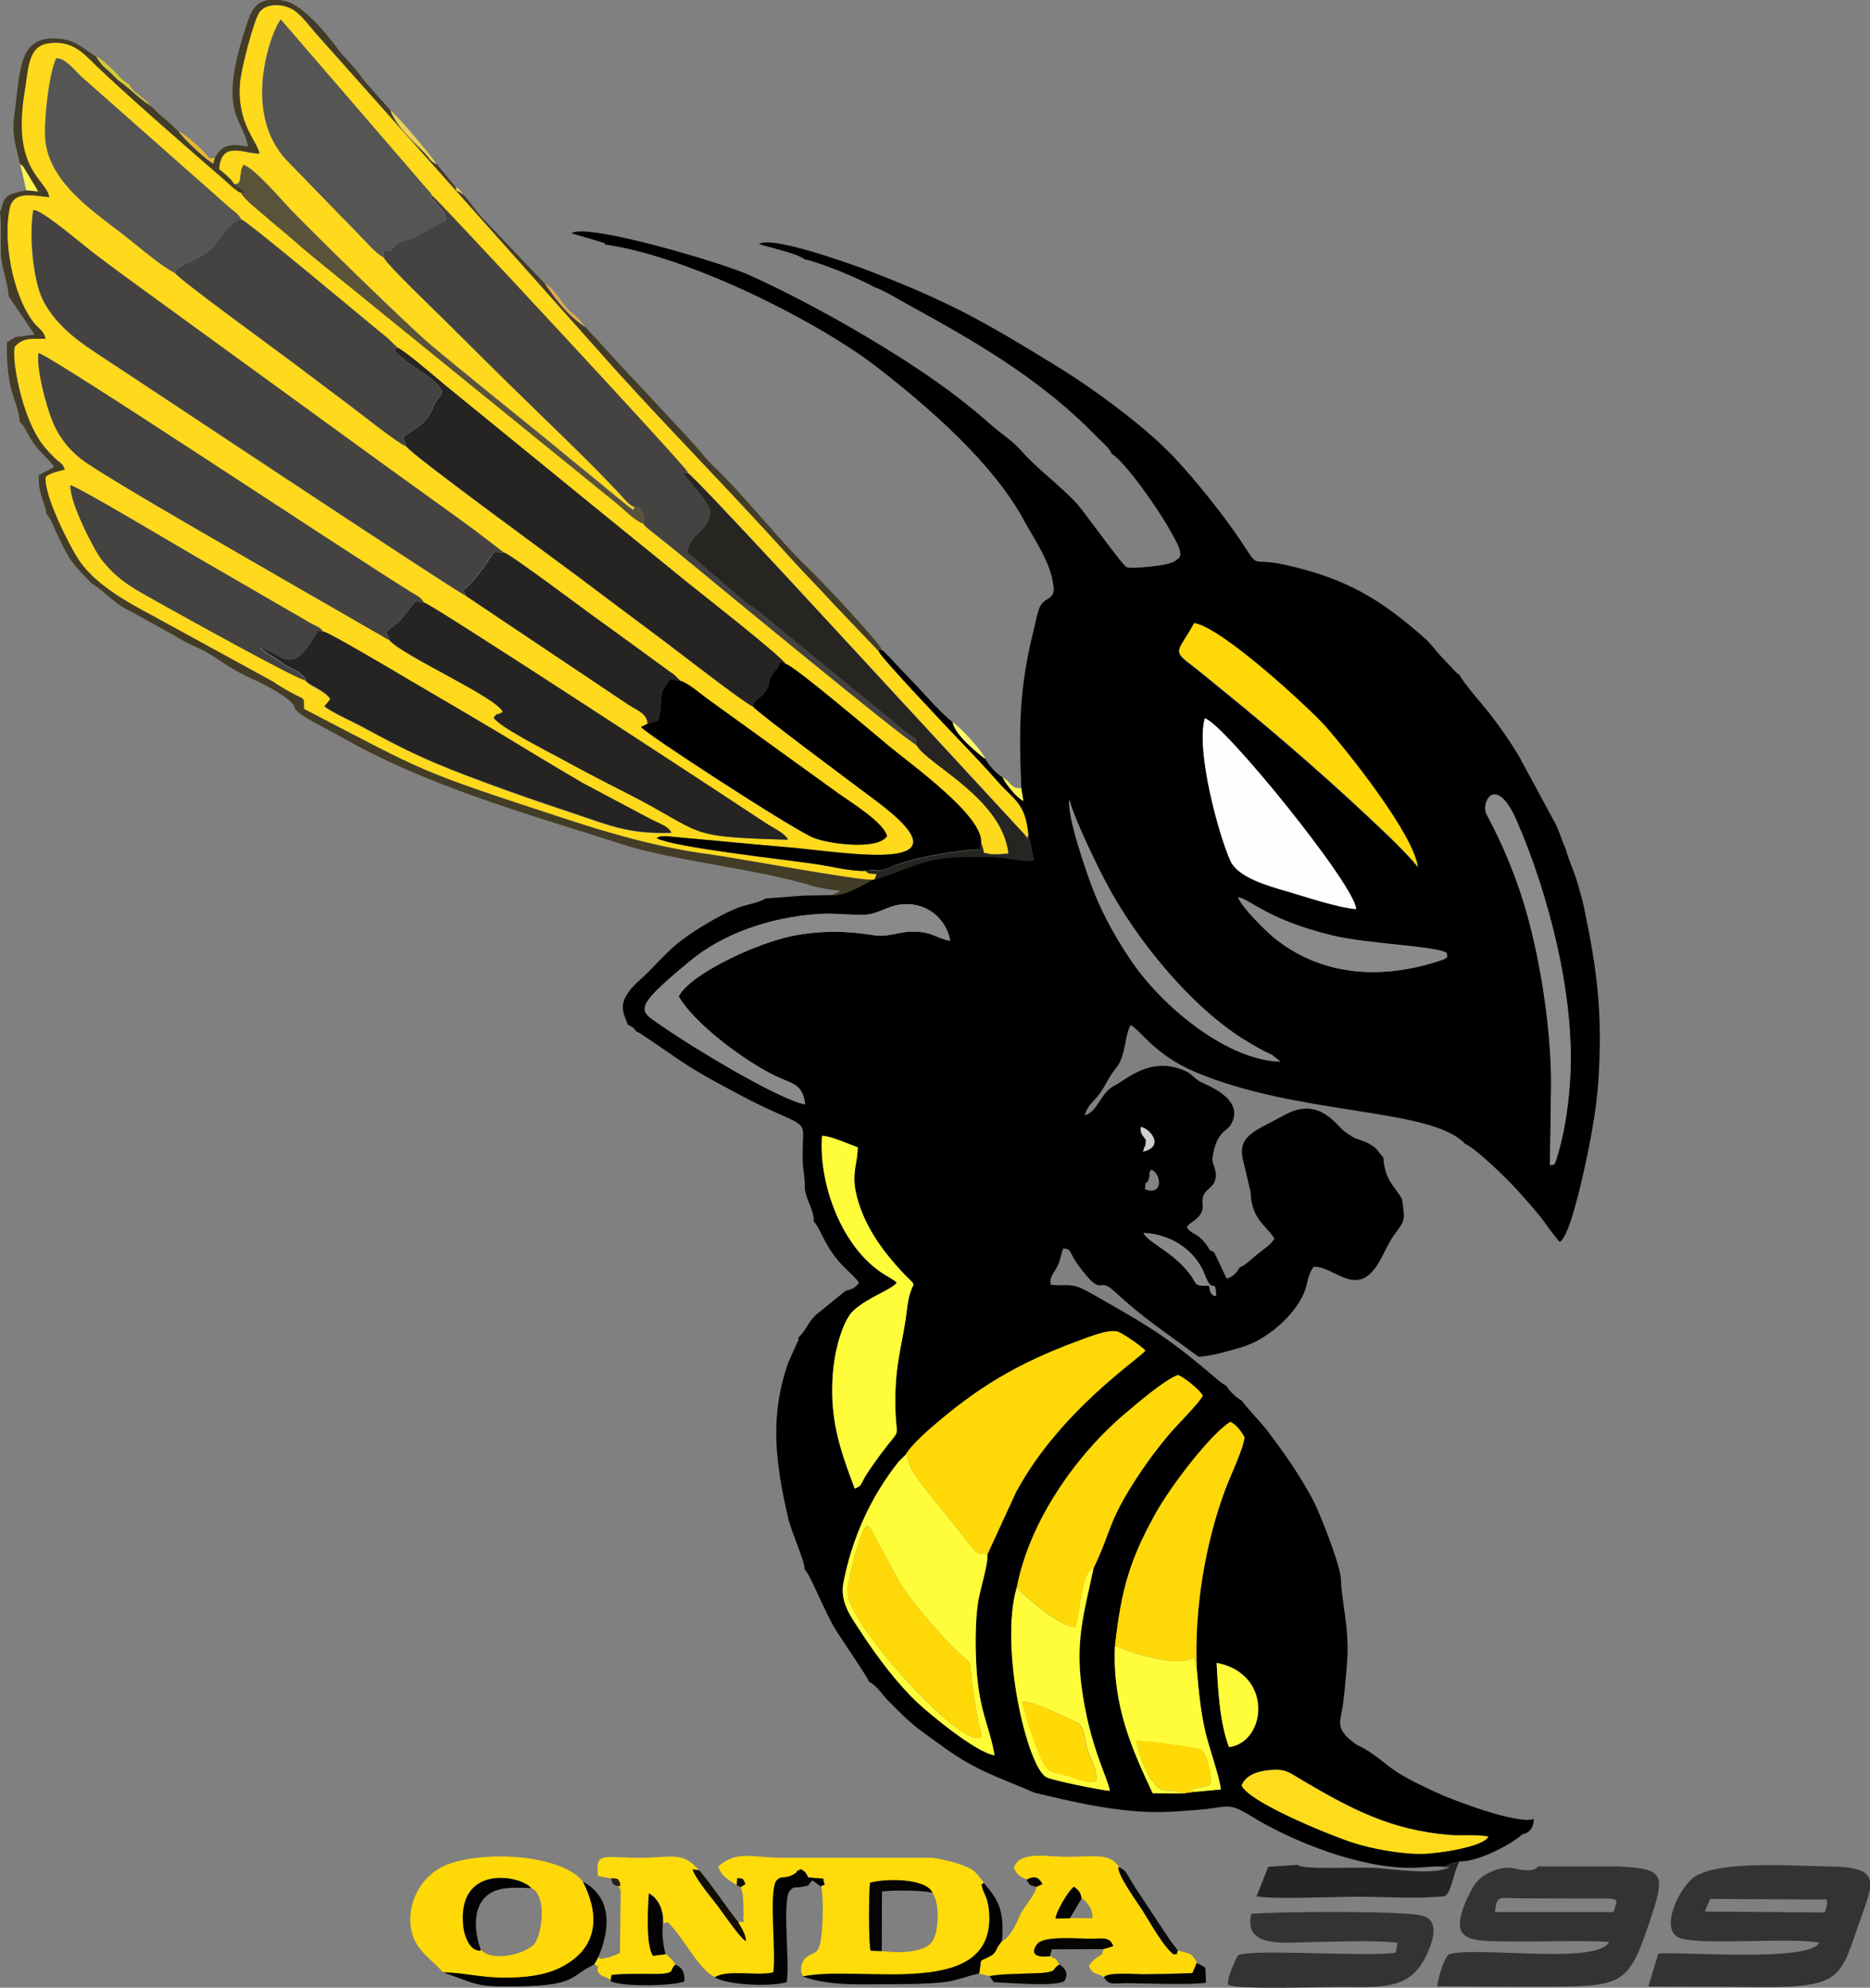 <?xml version="1.0" encoding="UTF-8"?>
<!DOCTYPE svg PUBLIC "-//W3C//DTD SVG 1.1//EN" "http://www.w3.org/Graphics/SVG/1.1/DTD/svg11.dtd">
<!-- Creator: CorelDRAW -->
<svg xmlns="http://www.w3.org/2000/svg" xml:space="preserve" width="47.016mm" height="49.98mm" version="1.1" style="shape-rendering:geometricPrecision; text-rendering:geometricPrecision; image-rendering:optimizeQuality; fill-rule:evenodd; clip-rule:evenodd"
viewBox="0 0 94.99 100.98"
 xmlns:xlink="http://www.w3.org/1999/xlink"
 xmlns:xodm="http://www.corel.com/coreldraw/odm/2003">
 <rect x="0" y="0" width="94.99" height="100.98" fill="#808080" stroke="none"/>
 <defs>
  <style type="text/css">
   <![CDATA[
    .fil3 {fill:black}
    .fil23 {fill:#020200}
    .fil18 {fill:#020202}
    .fil19 {fill:#050401}
    .fil32 {fill:#090701}
    .fil21 {fill:#090909}
    .fil22 {fill:#120E02}
    .fil6 {fill:#252423}
    .fil9 {fill:#262522}
    .fil33 {fill:#281F16}
    .fil8 {fill:#333333}
    .fil2 {fill:#433C26}
    .fil4 {fill:#444341}
    .fil1 {fill:#555554}
    .fil16 {fill:#5A5339}
    .fil27 {fill:#848483}
    .fil20 {fill:#898886}
    .fil13 {fill:#8A8A89}
    .fil14 {fill:#8C8C8B}
    .fil28 {fill:#CECECE}
    .fil25 {fill:#D5CC2F}
    .fil30 {fill:#DDA956}
    .fil31 {fill:#E6BA2A}
    .fil24 {fill:#EBD05A}
    .fil0 {fill:#FED91C}
    .fil12 {fill:#FEFEFE}
    .fil7 {fill:#FFD807}
    .fil11 {fill:#FFD907}
    .fil17 {fill:#FFDA07}
    .fil5 {fill:#FFDB0A}
    .fil15 {fill:#FFDC1B}
    .fil29 {fill:#FFF54E}
    .fil26 {fill:#FFF96E}
    .fil10 {fill:#FFFD3A}
   ]]>
  </style>
 </defs>
 <g id="Camada_x0020_1">
  <g id="_2015439147264">
   <path class="fil0" d="M11.89 9.35c0.48,0.01 0.19,-0.48 0.47,-0.98 0.47,0.07 1.95,1.79 2.39,2.25 1.06,1.12 6.05,5.99 7.15,6.91 1.72,1.43 3.42,2.81 5.16,4.21 0.89,0.71 1.69,1.39 2.58,2.11 0.46,0.37 0.88,0.72 1.31,1.08l0.96 0.78c0.43,0.31 0.23,0.17 0.31,0.02 -0.23,-0.01 -0.54,-0.43 -0.75,-0.65 -1.45,-1.57 -4.06,-4.04 -5.62,-5.58 -1.1,-1.08 -2.12,-2.1 -3.22,-3.19 -0.51,-0.51 -2.96,-2.85 -3.14,-3.23 -0.47,-0.27 -0.91,-0.82 -1.31,-1.22l-3.54 -3.64c-2.53,-2.56 -0.73,-6.93 -0.38,-7.23l6.76 7.84c0.16,0.19 0.33,0.38 0.49,0.57 0.09,0.1 0.14,0.15 0.22,0.25 0.19,0.24 0.09,0.08 0.22,0.31 0.18,0.09 12.75,13.62 12.98,14.05 0.3,0.09 10.08,10.76 10.83,11.56l6.26 6.78c0.29,0.31 0.09,0.3 0.22,0.04 -0.15,-1.6 -0.73,-1.76 -1.49,-2.62 -0.68,-0.78 -1.34,-1.47 -2.07,-2.23 -0.57,-0.59 -3.86,-4.07 -4.03,-4.43l-2.27 -2.38c-0.75,-0.83 -1.47,-1.54 -2.22,-2.37 -2.94,-3.27 -5.98,-6.35 -8.9,-9.57l-15.24 -17.11c-0.28,-0.32 -0.72,-0.92 -1.12,-1.17 -0.51,-0.33 -1.4,-0.36 -1.73,0.12 -0.31,0.45 -0.93,2.9 -0.99,3.58 -0.17,2.08 0.87,2.94 0.99,3.6 -0.81,-0 -1.93,-0.68 -2.05,0.79 0.15,0.12 0.67,0.54 0.75,0.75z"/>
   <path class="fil1" d="M19.5 13.09l-0.06 -0.35c0.52,0.1 0.33,-0.03 0.67,-0.3 0.25,-0.21 0.52,-0.21 0.9,-0.35l1.62 -0.9c-0.04,-0.4 -0.13,-0.44 -0.37,-0.71 -0.52,-0.6 -0.41,-0.39 -0.3,-0.51 -0.12,-0.23 -0.02,-0.07 -0.22,-0.31 -0.08,-0.1 -0.14,-0.15 -0.22,-0.25 -0.16,-0.18 -0.33,-0.38 -0.49,-0.57l-6.76 -7.84c-0.34,0.3 -2.15,4.68 0.38,7.23l3.54 3.64c0.4,0.4 0.84,0.95 1.31,1.22z"/>
   <path class="fil2" d="M10.91 8.02l-0.09 0.3c-0.25,-0.11 -1.58,-1.31 -1.75,-1.65 -0.27,-0.22 -0.38,-0.38 -0.72,-0.65 -0.21,-0.16 -0.49,-0.45 -0.68,-0.63 -0.62,-0.39 -0.97,-0.81 -1.51,-1.19 -0.33,-0.24 -0.4,-0.39 -0.7,-0.64 -0.28,-0.24 -0.35,-0.33 -0.58,-0.69 -0.66,-0.36 -0.99,-0.89 -2.1,-0.92 -1.88,-0.05 -1.75,1.74 -2.05,3.87 -0.15,1.06 0.09,1.62 0.29,2.52 0.09,0.08 0.08,0.05 0.16,0.15l0.75 1.24 -0.62 -0.06c-0.66,0.14 -0.99,0.2 -1.15,0.62l-0.13 0.41c-0.01,-0.01 -0.02,0.06 -0.04,0.08 0.1,0.31 0.01,1.77 0.07,2.32 0.06,0.55 0.38,1.52 0.38,1.95l1.32 1.95 -0.97 0.12 -0.44 0.27c-0.02,0.73 0.03,1.49 0.17,2.18 0.13,0.61 0.46,1.27 0.48,1.87 0.29,0.22 0.33,0.58 0.82,1.23 0.26,0.35 0.83,0.82 0.92,1.06l-0.77 0.41c-0.05,1 0.37,1.46 0.38,1.97 0.25,0.24 0.36,0.63 0.52,0.96 0.71,1.52 0.81,1.55 1.78,2.57 0.54,0.28 1.13,1.03 1.99,1.42l2.16 1.19c0.85,0.54 1.1,0.56 1.63,0.85 0.81,0.45 1.21,0.89 2.69,1.53 0.38,0.17 1.64,0.85 1.82,1.24l0.05 0.14c0.19,0.35 1.56,0.98 2.13,1.31 4.5,2.61 9.62,4.01 14.51,5.58 2.55,0.82 6.98,1.28 9.58,2.09 0.49,0.15 0.96,0.2 1.48,0.27l-0.42 0.21c0.56,0.05 1.3,-0.37 1.8,-0.64 0.03,-0.01 0.05,-0.03 0.07,-0.04 0.02,-0.01 0.06,-0.04 0.08,-0.05 0.02,-0.01 0.05,-0.03 0.08,-0.05 -0.62,0.07 -6.89,-1.1 -8.22,-1.28 -2.7,-0.36 -5.11,-1.07 -7.52,-1.86 -7.45,-2.45 -6.79,-2.24 -13.11,-5.53 -0.02,-0.65 0.05,-0.43 -0.62,-0.81 -0.42,-0.23 -0.63,-0.36 -0.96,-0.58l-6.12 -3.35c-1.53,-0.81 -2.84,-1.6 -3.64,-2.68 -0.51,-0.69 -1.93,-3.51 -1.78,-4.38 0.31,-0.21 0.56,-0.25 0.97,-0.35 -0.18,-0.44 -0.1,-0.18 -0.58,-0.66 -0.19,-0.19 -0.3,-0.3 -0.5,-0.55 -1.17,-1.46 -1.66,-4.65 -1.45,-5.06 0.45,-0.44 0.8,-0.37 1.55,-0.38 -0.1,-0.44 -0.34,-0.48 -0.62,-0.85 -1.09,-1.43 -1.54,-4.21 -1.21,-5.76 0.2,-0.94 1.19,-0.65 2.02,-0.58 -0.16,-0.96 -1.94,-1.33 -1.24,-5.46 0.17,-0.99 0.14,-2.18 1.14,-2.35 1.23,-0.21 1.84,0.51 2.37,1.03 1.58,1.53 4.67,4.2 6.52,5.82 0.32,0.28 0.69,0.66 0.94,0.74 0.23,-0.02 0.34,0.09 0.08,-0.18l-0.27 -0.18c-0.02,-0.01 -0.07,-0.01 -0.08,-0.05 -0.02,-0.05 -0.06,-0.03 -0.09,-0.06 -0.08,-0.21 -0.6,-0.63 -0.75,-0.75 0.11,-1.47 1.24,-0.79 2.05,-0.79 -0.12,-0.66 -1.16,-1.52 -0.99,-3.6 0.06,-0.68 0.68,-3.14 0.99,-3.58 0.33,-0.48 1.22,-0.45 1.73,-0.12 0.4,0.25 0.84,0.85 1.12,1.17l15.24 17.11c2.91,3.22 5.96,6.3 8.9,9.57 0.75,0.84 1.47,1.54 2.22,2.37l2.27 2.38c0.01,-0.2 -0.11,-0.14 0.14,-0.1 -0.35,-0.61 -3.31,-3.74 -3.77,-4.16 -1.19,-1.1 -3.4,-3.86 -4.74,-5.11 -0.35,-0.33 -0.59,-0.64 -0.91,-1.01 -0.61,-0.7 -1.25,-1.35 -1.88,-2.04 -0.65,-0.71 -1.26,-1.35 -1.9,-2.03l-1.86 -2.03c-0.9,-0.61 -1.39,-1.27 -2.07,-2.22l-3.2 -3.36c-0.32,-0.34 -0.73,-0.99 -0.96,-1.17l-0.2 -0.15c-0.17,-0.06 -0.07,0.12 -0.17,-0.22l-0.95 -1.16c-0.41,-0.23 -0.29,-0.26 -0.68,-0.65 -0.6,-0.61 -1.33,-1.24 -1.67,-2.08l-1.3 -1.46c-0.55,-0.77 -1.1,-1.3 -1.26,-1.51 -0.51,-0.67 -1.79,-2.39 -2.86,-2.6 -1.01,-0.19 -1.5,0.1 -1.78,0.89 -1.71,4.87 -0.28,5.02 -0.05,6.52 -0.83,-0.15 -1.31,-0.14 -1.66,0.55z"/>
   <path class="fil3" d="M64.41 89.93c0.89,-0.11 1.05,0.1 1.67,0.46 2.49,1.47 4.58,2.6 7.62,2.83 0.59,0.04 1.43,-0.04 1.91,0.08 -0.27,0.53 -2.6,0.86 -3.34,0.87 -1.13,0.02 -2.62,-0.26 -3.64,-0.6 -1.22,-0.4 -5.19,-2.04 -5.55,-2.87 0.2,-0.49 0.7,-0.7 1.34,-0.78zm-2.6 -5.46c2.89,0.56 2.53,4.03 0.63,4.28 -0.47,-1.22 -0.56,-2.88 -0.63,-4.28zm-1.01 0.31c0.09,1.12 0.2,2.21 0.45,3.26 0.18,0.75 0.73,2.3 0.77,2.86l-1.28 0.12 -0.62 0.09 -1.56 -0.01c-1.03,-2.18 -2.05,-4.41 -1.92,-7.44 0.33,-2.94 0.77,-4.41 2.01,-6.67 0.85,-1.54 2.89,-4.17 3.86,-4.76 0.31,0.17 0.5,0.41 0.71,0.78 -0.02,0.52 -0.73,2 -0.96,2.62 -1.03,2.75 -1.6,6.13 -1.46,9.16zm-5.24 -5.14c-0.44,2.13 -0.94,3.58 -0.62,6.01 0.4,3.07 1.36,4.7 1.44,5.33 -0.5,-0.04 -2.86,-0.52 -3.21,-0.69 -0.98,-0.48 -2.41,-6.55 -1.52,-9.63 0.65,-3.4 3.06,-6.77 5.48,-8.82 0.58,-0.49 1.98,-1.71 2.7,-1.98 0.3,0.1 1.11,0.74 1.27,1.05 -0.25,0.44 -1.29,1.46 -1.71,1.96 -0.55,0.66 -1.02,1.28 -1.52,2.02 -1.64,2.47 -1.36,2.77 -2.31,4.76zm-5.4 -0.65c0.03,0.52 -0.38,1.76 -0.48,2.43 -0.13,0.88 -0.14,2 -0.1,2.89 0.11,2.61 0.65,3.22 0.94,4.87 -0.95,-0.14 -3.35,-2.15 -3.91,-2.67 -1.02,-0.96 -2.01,-2.26 -2.93,-3.67 -0.42,-0.65 -1.02,-1.42 -0.84,-2.41 0.43,-2.28 1.4,-4.4 2.82,-6.18l0.35 -0.34c0.17,-0.36 0.93,-1.06 1.23,-1.32 2.39,-2.09 4.42,-3.32 7.58,-4.48 0.47,-0.17 1.44,-0.57 1.92,-0.46 0.26,0.06 1.29,0.79 1.44,0.96 -0.14,0.32 -4.29,2.96 -6.57,7.2l-1.46 3.18zm11.26 -13.67c-0.8,0.02 -0.58,-0.05 -0.97,-0.58 -0.86,-1.14 -2.09,-1.58 -2.36,-2.09 1.42,0.05 2.66,0.92 3.11,2.11 0.38,1 0.51,0.29 0.56,0.8 0.05,0.47 -0.05,0.21 -0.11,0.28 -0.22,-0.23 -0.14,-0.15 -0.23,-0.51zm-3.24 -4.9c0.06,-0.67 0.05,-0.04 0.2,-0.54 0.09,-0.3 -0.08,-0.13 0.12,-0.45 0.5,0.21 0.6,1.33 -0.32,0.99zm-15.82 8.95c0.11,-0.93 0.49,-2.32 1,-2.78 0.78,-0.71 1.92,-1.05 2.2,-1.42 -0.26,-0.23 -0.56,-0.35 -0.86,-0.56 -2.05,-1.44 -3.12,-4.59 -2.95,-6.9 0.47,0.01 1.36,0.43 1.81,0.58 0.01,0.84 -0.31,1.25 -0.09,2.3 0.26,1.23 0.95,2.38 1.68,3.27 1.85,2.25 1.15,0.52 0.9,2.75 -0.17,1.55 -0.57,2.52 -0.58,4.49 -0.01,2.61 0.57,0.83 -1.31,3.58 -0.56,0.82 -0.29,0.76 -0.75,0.95 -0.76,-2.03 -1.36,-3.68 -1.07,-6.26zm15.71 -10.86c0.11,-0.4 0.14,-0.2 0.14,-0.61 -0.16,-0.21 -0.27,-0.27 -0.26,-0.64 0.44,0.05 1.26,0.98 0.12,1.25zm-17.18 -2.41c-1.37,-0.26 -5.78,-2.94 -7.25,-3.97 -1.12,-0.79 -1.68,-0.77 1.47,-3.35 1.56,-1.27 3.89,-2.18 6.54,-2.35 0.81,-0.05 1.57,0.07 2.3,0.04 0.63,-0.03 1.12,-0.42 1.74,-0.51 1.38,-0.19 2.39,0.73 2.58,1.83 -0.74,-0.12 -0.88,-0.47 -1.93,-0.46 -0.77,0.01 -1.21,0.3 -1.96,0.18 -1.39,-0.23 -2.69,-0.24 -4.09,0.03 -1.83,0.36 -5.22,1.92 -5.81,3.08 0.79,1.36 3.23,3.21 4.87,4.02 0.89,0.44 1.41,0.38 1.55,1.45zm26.83 -8.56c1.76,0.43 5.4,0.54 5.78,0.89 -0.03,0.21 0.21,0.21 -0.58,0.45 -2.88,0.89 -5.85,0.69 -8.24,-1.27 -0.36,-0.29 -1.66,-1.57 -1.78,-2.03 0.72,0.18 1.55,1.17 4.82,1.96zm7.76 -6.24c-0.19,-0.62 0.56,-1.92 1.58,0.44 1.59,3.67 2.97,8.89 2.7,13.11 -0.07,1.18 -0.24,2.4 -0.54,3.51 -0.29,1.06 -0.23,0.74 -0.48,0.85l0.06 -4.07c0.01,-2.93 -0.59,-6.62 -1.37,-9.18 -0.83,-2.73 -1.91,-4.53 -1.95,-4.66zm-11.38 12.05c0.2,0.11 0.34,0.17 0.51,0.25l0.43 0.34c-2.65,-0.07 -5.79,-2.66 -7.35,-4.81 -0.78,-1.08 -1.62,-2.53 -2.14,-3.88 -0.32,-0.83 -1.35,-3.73 -1.22,-4.61 0.22,0.92 1.36,3.26 1.81,4.12 1.52,2.92 4.29,6.32 7,8.03 0.36,0.22 0.62,0.38 0.96,0.56zm4.79 -7.15c-0.95,-0.08 -2.64,-0.65 -3.53,-0.91 -0.9,-0.26 -2.47,-0.69 -2.85,-1.54 -0.58,-1.27 -1.77,-5.59 -1.3,-7.24 0.96,0.25 7.73,8.61 7.68,9.69zm3.15 -2.11c-0.31,-0.42 -1.15,-1.27 -1.54,-1.63 -2.71,-2.6 -5.49,-5.02 -8.4,-7.38 -0.6,-0.49 -1.13,-0.93 -1.75,-1.41 -0.81,-0.62 -0.43,-0.62 0.31,-1.98 1.43,0.22 5.96,4.42 6.71,5.29 1.14,1.31 4.44,5.42 4.66,7.12zm-41.32 -31.67c4.32,0.6 10.96,3.99 13.88,6.27 2.65,2.06 5.86,4.87 7.4,7.72 0.58,1.08 1.46,2.25 1.53,3.56 -0.06,0.51 -0.43,0.38 -0.67,0.79 -0.15,0.25 -0.26,0.87 -0.34,1.19 -0.75,3.02 -0.77,4.96 -0.64,8.1l0.1 0.65c-0.37,-0.2 -0.88,-0.85 -1.05,-1.2 -0.33,-0.22 -0.69,-0.59 -0.87,-0.93 -0.41,-0.3 -1.58,-1.27 -1.67,-1.88 -0.56,-0.43 -1.37,-1.36 -1.85,-1.87 -0.32,-0.33 -0.57,-0.6 -0.89,-0.93 -0.16,-0.16 -0.74,-0.83 -0.86,-0.87 -0.24,-0.04 -0.13,-0.1 -0.14,0.1 0.17,0.36 3.47,3.84 4.03,4.43 0.73,0.76 1.39,1.46 2.07,2.23 0.76,0.86 1.34,1.02 1.49,2.62l0.27 1.3c-0.59,0.07 -1.4,-0.15 -2.07,-0.17 -3.48,-0.09 -3.31,0.26 -6.03,1.15l-0.1 0.01c-0.02,0.02 -0.06,0.04 -0.08,0.05 -0.02,0.01 -0.05,0.03 -0.08,0.05 -0.02,0.01 -0.05,0.03 -0.07,0.04 -0.51,0.27 -1.24,0.69 -1.8,0.64l-1.49 0.03 -1.93 0.15c-0.05,0.13 -1.06,0.35 -1.28,0.43 -1,0.37 -2.52,1.3 -3.25,1.92 -0.67,0.57 -1.17,1.2 -1.79,1.75 -1.43,1.24 -0.76,1.82 -0.66,2.3 0.29,0.15 0.29,0.14 0.44,0.35 0.24,0.11 0.1,0.03 0.35,0.2 1.43,0.94 2.06,1.49 3.79,2.42 0.75,0.4 1.39,0.76 2.2,1.15 2.6,1.24 2.09,0.61 2.11,2.68 0,0.54 0.13,0.96 0.11,1.5 0.04,0.59 0.51,1.18 0.45,1.7 0.27,0.25 0.51,1.02 1.03,1.72 0.5,0.67 0.94,0.94 1.28,1.39 -0.2,0.27 -0.29,0.31 -0.69,0.42l-1.28 1.04c-0.6,0.41 -0.68,0.95 -1.11,1.32 -0.02,0.28 0.06,-0.02 -0.09,0.33l-0.42 0.93c-0.98,2.76 -0.65,5.14 -0.02,7.9 0.16,0.72 0.88,2.27 0.84,2.63 0.02,0.02 0.05,0.05 0.06,0.06 0.25,0.3 0.98,2.11 1.49,2.96 0.24,0.4 1.7,2.52 1.72,2.68 0.48,0.27 0.62,0.61 0.96,0.95 1.31,1.32 1.23,1.22 2.86,2.4 1.61,1.17 2.75,1.5 4.61,2.3 1.82,0.42 3.28,0.8 5.35,0.95 1.01,0.07 1.99,-0.01 2.97,-0.09 1.52,-0.12 1.45,-0.42 2.64,0.31 2.13,1.31 5.6,2.69 8.26,2.64 0.48,-0.01 1.08,-0.1 1.51,-0.06l0.39 -0.15c0.14,-0.04 0.31,-0.08 0.47,-0.12 0.96,0.02 2.62,-0.87 3.18,-1.38 0.35,-0.06 0.58,-0.34 0.57,-0.77 -0.83,0.29 -4.1,-0.96 -4.82,-1.29 -0.67,-0.31 -1.44,-0.66 -2.09,-1.07 -0.58,-0.37 -1.05,-0.85 -1.74,-1.24l-0.34 -0.17c-0.98,-0.68 -0.89,-1.04 -0.78,-1.61 0.14,-0.69 0.18,-1.41 0.25,-2.13 0.09,-0.93 0.08,-1.48 -0.01,-2.38 -0.07,-0.65 -0.25,-1.63 -0.26,-2.19 0.02,-0.73 -1.09,-3.48 -1.4,-4.08 -0.69,-1.31 -1.48,-2.42 -2.22,-3.4 -0.23,-0.37 -1.37,-1.54 -1.4,-1.68 -0.35,-0.2 -0.63,-0.49 -0.81,-0.77 -0.26,-0.14 -0.32,-0.21 -0.58,-0.43 -2.16,-1.83 -3.05,-2.43 -5.66,-3.91 -0.37,-0.21 -0.75,-0.44 -1.12,-0.61 -0.56,-0.26 -0.91,-0.11 -1.55,-0.18 -0.1,-0.37 0.12,-0.53 0.32,-0.92 0.19,-0.37 0.17,-0.59 0.31,-0.93 0.47,0.05 0.24,0.14 0.76,0.85 1.29,1.76 0.96,0.55 1.78,1.28 0.29,0.26 0.5,0.46 0.81,0.72 1.04,0.91 2.41,1.82 3.51,2.65 0.53,0.01 1.64,-0.31 2.2,-0.48 1.48,-0.43 3.06,-1.97 3.31,-3.2 0.07,-0.32 0.15,-0.6 0.34,-0.88 1.03,-0.08 2.15,1.62 3.25,-0.11 0.32,-0.5 0.52,-1.06 0.86,-1.53 0.56,-0.76 0.54,-0.71 0.39,-1.81 -0.42,-0.7 -0.88,-0.97 -0.95,-2.1 -0.28,-0.32 -0.27,-0.43 -0.68,-0.68 -0.33,-0.2 -0.55,-0.2 -0.88,-0.37l-0.36 -0.24c-0.38,-0.2 -1.27,-1.9 -3.11,-0.87 -1.4,0.78 -2.35,1 -2.12,2.19l0.41 1.73c0.03,1.35 0.78,1.68 1.21,2.35 -0.17,0.31 -0.58,0.56 -0.86,0.79 -0.31,0.25 -0.61,0.57 -0.91,0.68 -0.17,0.29 -0.32,0.46 -0.66,0.57l-0.63 -1.33c-0.39,-0.23 -0.15,-0.06 -0.38,-0.37 -0.5,-0.68 -0.7,-0.47 -1.02,-0.91 0.17,-0.23 0.1,-0.13 0.37,-0.33 0.8,-0.62 0.19,-0.9 0.57,-1.44 0.18,-0.25 0.5,-0.32 0.54,-0.82 0.03,-0.45 -0.23,-0.6 -0.16,-1.01 0.21,-1.3 0.72,-1.25 0.94,-1.64 0.73,-1.32 -1.35,-2.02 -1.6,-2.17 -0.35,-0.22 -0.41,-0.4 -0.79,-0.56 -1.74,-0.75 -3.06,0.55 -3.46,0.73 -0.81,0.36 -0.89,1.37 -1.59,1.55 0.13,-0.5 0.45,-0.69 0.73,-1.06 0.36,-0.48 0.42,-0.79 0.86,-1.34 0.52,-0.64 0.42,-1.62 0.74,-2.18 0.42,0.14 1.16,1.49 3.31,2.39 5.12,2.15 11.46,1.81 13.48,3.45 0.13,0.1 0.08,0.06 0.17,0.17 0.64,0.29 2.15,1.79 2.62,2.3 0.43,0.47 0.76,0.84 1.16,1.33 0.37,0.45 0.71,1 1.06,1.37 0.49,-0.25 1.1,-3.04 1.25,-3.71 0.29,-1.29 0.6,-2.94 0.7,-4.29 0.24,-3.56 -0.03,-5.7 -0.72,-9.01 -0.11,-0.46 -0.25,-0.98 -0.4,-1.46 -0.16,-0.5 -0.4,-0.98 -0.52,-1.48 -0.17,-0.35 -0.32,-0.86 -0.5,-1.24l-1.88 -3.48c-0.46,-0.77 -0.91,-1.41 -1.44,-2.1 -0.38,-0.5 -1.37,-1.59 -1.58,-2.04 -0.08,-0.04 -0.02,0.01 -0.14,-0.09l-0.74 -0.78c-0.38,-0.4 -0.57,-0.7 -0.86,-0.96 -2.23,-1.98 -3.97,-3.05 -7.09,-3.75 -1.92,-0.43 -1.23,0.35 -2.33,-1.29 -0.87,-1.3 -2.19,-2.93 -3.22,-4.05 -1.49,-1.62 -4.14,-3.56 -6.07,-4.75 -3.7,-2.28 -5.47,-3.28 -9.52,-4.84 -0.54,-0.21 -4.95,-1.84 -5.62,-1.37 0.52,0.17 1.96,0.47 2.31,0.77 0.97,0.21 2.8,1 3.57,1.42 0.45,0.15 1.22,0.63 1.74,0.91 3.28,1.8 6.36,3.57 9.09,6.23 0.19,0.19 0.44,0.44 0.62,0.62 0.31,0.31 0.42,0.37 0.6,0.71 0.71,0.44 2.38,2.84 2.92,3.82 0.14,0.26 0.26,0.45 0.4,0.74 0.32,0.67 0.08,0.74 -0.06,0.84 -0.25,0.3 -2.32,0.45 -2.52,0.35 -0.23,-0.12 -2.13,-2.79 -2.49,-3.19 -0.89,-0.98 -2.03,-1.77 -2.89,-2.76 -0.42,-0.48 -1.05,-0.87 -1.55,-1.32 -0.53,-0.47 -1.02,-0.87 -1.57,-1.3 -2.87,-2.22 -7.51,-4.86 -10.74,-6.3 -1.35,-0.6 -8.2,-2.64 -8.95,-2.09l1.69 0.5z"/>
   <path class="fil0" d="M16.45 32.11c0.32,0.07 3.74,2.1 4.38,2.48 1.46,0.86 2.94,1.71 4.4,2.59 1.52,0.91 2.81,1.7 4.37,2.62l3.37 1.79c0.57,0.29 0.94,0.38 1.13,0.73 -2.17,0.08 -3.18,-0.39 -4.98,-0.99 -1.56,-0.52 -2.97,-1 -4.47,-1.56 -2.67,-0.99 -3.75,-1.48 -6.19,-2.8 -0.49,-0.27 -1.63,-0.78 -1.98,-1.07 0.09,-0.16 0.03,-0.03 0.12,-0.15l0.13 -0.17c0.01,-0.01 0.03,-0.04 0.04,-0.06 -0.3,-0.45 -1.08,-0.66 -1.27,-0.95 -0.77,-0.25 -6.07,-3.2 -7.19,-3.82 -1.52,-0.85 -2.27,-1.21 -3.14,-2.31 -0.39,-0.49 -1.66,-2.98 -1.58,-3.78 0.36,0.06 5.6,3.19 6.4,3.65l4.85 2.81c0.27,0.15 0.47,0.27 0.79,0.46 0.44,0.26 0.61,0.26 0.82,0.55zm5.1 -1.49c0.25,-0.01 15.54,10 17.38,11.22 0.36,0.24 0.94,0.48 1.09,0.82 -5.38,-0.16 -4.11,-0.29 -8.16,-2.35 -1.14,-0.58 -2.26,-1.17 -3.45,-1.81 -0.65,-0.36 -3.06,-1.58 -3.34,-2.04 0.22,-0.3 0.15,-0.08 0.46,-0.29 -0.25,-0.72 -5.08,-2.86 -5.75,-3.64l-5.14 -2.96c-2.17,-1.26 -8.47,-4.85 -10.23,-6.04 -0.78,-0.53 -1.4,-1.23 -1.79,-2.23 -0.26,-0.68 -0.79,-2.54 -0.67,-3.36 0.54,0.07 15.54,10.05 18.95,12.16 0.3,0.18 0.42,0.22 0.64,0.52zm4.03 -2.56c0.37,0.11 3.83,2.72 4.5,3.2 0.79,0.57 1.47,1.06 2.22,1.61l1.66 1.21c0.1,0.07 0.2,0.14 0.28,0.2l0.31 0.31c0.35,0.08 1.05,0.68 1.35,0.9 0.41,0.31 0.88,0.63 1.33,0.96l5.33 3.85c0.65,0.47 2.33,1.49 2.48,2.18 -0.47,0.73 -3.01,0.39 -3.76,0.07 -1.13,-0.48 -8.61,-5.35 -8.73,-5.62l0.33 -0.16c-0.02,-0.53 -0.53,-0.69 -0.95,-0.96l-8.3 -5.56c-0.51,-0.2 -17.8,-11.7 -18.89,-12.41 -0.99,-0.65 -2.01,-1.48 -2.57,-2.6 -0.5,-1 -0.71,-3.25 -0.49,-4.57 0.43,-0.02 2.49,1.75 2.95,2.1 1,0.76 1.97,1.46 2.97,2.2l11.97 8.7c1.05,0.76 1.94,1.4 3,2.16 0.51,0.36 1.04,0.76 1.5,1.09l1.49 1.14zm18.73 16.63l0.1 -0.01 0.13 -0.29c-0.35,-0.03 -0.38,0.03 -0.57,-0.15 -0.71,0.04 -1.88,-0.25 -2.67,-0.36 -1.58,-0.23 -7.06,-0.83 -7.96,-1.3 0.17,-0.14 0.5,-0.09 0.69,-0.08l2.63 0.24c1.14,0.11 2.26,0.21 3.43,0.31 2.82,0.24 9.45,1.45 4.5,-2.29 -1.06,-0.8 -6.21,-4.63 -6.36,-4.87 -0.41,-0.16 -3.98,-2.93 -4.45,-3.28 -1.51,-1.13 -2.92,-2.19 -4.43,-3.32 -1.1,-0.83 -8.51,-6.22 -8.73,-6.62 -0.43,-0.16 -2.48,-1.8 -2.97,-2.16 -0.96,-0.71 -1.85,-1.39 -2.95,-2.22 -0.67,-0.5 -5.72,-4.18 -5.81,-4.42 -0.7,-0.34 -1.94,-1.42 -2.64,-1.96 -1.56,-1.21 -3.9,-2.74 -3.97,-5.02 -0.03,-1 0.21,-3.18 0.57,-3.94 0.49,0.01 0.96,0.65 1.27,0.94l7.57 6.69c0.27,0.23 0.37,0.27 0.55,0.56 0.29,0.06 6.52,5.3 7.42,6.02l0.51 0.49c0.32,0.1 2.05,1.59 2.44,1.92l7.43 6.06c1.64,1.35 3.26,2.64 4.91,3.99 0.39,0.32 4.64,3.64 4.94,4.1 0.46,0.12 4.56,3.61 5.25,4.18 1.18,0.97 4.72,3.5 4.67,4.86 0.02,0.02 0.02,0.03 0.03,0.07 0,0.04 0.02,0.06 0.03,0.07 0.2,0.56 -0.08,0.34 0.36,0.46 0.21,0.06 0.76,0.01 0.99,-0.02 -0.32,-2.81 -4.1,-4.51 -4.65,-5.48 -0.55,-0.22 -10.96,-8.82 -12.21,-9.85 -0.34,-0.28 -0.57,-0.46 -0.85,-0.68l-0.64 -0.51c-0.16,-0.15 -0.13,-0.12 -0.19,-0.22 -0.53,-0.23 -0.91,-0.65 -1.34,-1.02l-14.1 -11.45c-0.86,-0.7 -1.71,-1.38 -2.51,-2.09 -0.4,-0.36 -0.84,-0.69 -1.24,-1.05 -0.36,-0.33 -1.02,-0.81 -1.25,-1.19 -0.25,-0.08 -0.61,-0.46 -0.94,-0.74 -1.86,-1.61 -4.94,-4.29 -6.52,-5.82 -0.53,-0.52 -1.14,-1.23 -2.37,-1.03 -1,0.17 -0.97,1.36 -1.14,2.35 -0.7,4.13 1.08,4.5 1.24,5.46 -0.83,-0.07 -1.82,-0.36 -2.02,0.58 -0.33,1.55 0.12,4.33 1.21,5.76 0.28,0.36 0.52,0.41 0.62,0.85 -0.75,0.01 -1.1,-0.07 -1.55,0.38 -0.21,0.41 0.28,3.59 1.45,5.06 0.2,0.25 0.32,0.36 0.5,0.55 0.48,0.48 0.4,0.23 0.58,0.66 -0.41,0.11 -0.65,0.14 -0.97,0.35 -0.15,0.87 1.27,3.69 1.78,4.38 0.8,1.08 2.11,1.87 3.64,2.68l6.12 3.35c0.32,0.22 0.54,0.35 0.96,0.58 0.68,0.37 0.61,0.16 0.62,0.81 6.33,3.29 5.66,3.09 13.11,5.53 2.41,0.79 4.82,1.5 7.52,1.86 1.34,0.18 7.61,1.35 8.22,1.28z"/>
   <path class="fil4" d="M23.65 30.26c-0.1,-0.19 -0.02,-0.16 -0.16,-0.28 0.46,-0.25 1.21,-1.36 1.59,-1.94l0.5 0.02 -1.49 -1.14c-0.46,-0.33 -0.99,-0.73 -1.5,-1.09 -1.06,-0.76 -1.95,-1.4 -3,-2.16l-11.97 -8.7c-1.01,-0.73 -1.97,-1.43 -2.97,-2.2 -0.46,-0.35 -2.52,-2.12 -2.95,-2.1 -0.22,1.32 -0.01,3.57 0.49,4.57 0.56,1.12 1.58,1.95 2.57,2.6 1.1,0.72 18.39,12.21 18.89,12.41z"/>
   <path class="fil4" d="M19.5 13.09c0.18,0.38 2.63,2.72 3.14,3.23 1.09,1.09 2.12,2.11 3.22,3.19 1.56,1.54 4.17,4.01 5.62,5.58 0.21,0.22 0.52,0.64 0.75,0.65 0.33,0.12 0.22,-0.06 0.41,0.32 0.12,0.25 0.07,0.28 0.06,0.55 0.06,0.1 0.03,0.08 0.19,0.22l0.64 0.51c0.28,0.23 0.5,0.4 0.85,0.68 1.25,1.03 11.66,9.63 12.21,9.85 -0.03,-0.45 0.18,-0.17 -0.61,-0.78l-7.36 -6.03c-0.21,-0.19 -0.54,-0.36 -0.78,-0.56l-2.89 -2.48c0.13,-1 1.22,-1.16 1.17,-2.1 -0.02,-0.44 -1.09,-1.48 -1.36,-1.91 0.09,-0.05 -0.01,-0.04 0.2,-0 -0.23,-0.43 -12.8,-13.95 -12.98,-14.05 -0.11,0.12 -0.22,-0.09 0.3,0.51 0.24,0.28 0.33,0.31 0.37,0.71l-1.62 0.9c-0.38,0.15 -0.65,0.15 -0.9,0.35 -0.33,0.27 -0.15,0.4 -0.67,0.3l0.06 0.35z"/>
   <path class="fil5" d="M44.79 99.12l-0.57 -0.02c-0.11,-0.3 -0.1,-3.03 -0.03,-3.45 0.84,-0.23 2.86,-0.22 3.17,0.51 0.41,0.52 0.33,2.07 -0.04,2.52 -0.43,0.53 -1.68,0.55 -2.54,0.44zm-13.74 -3.7c0.41,0.02 0.3,0.01 0.46,0.26 -0.1,0.16 0.19,0.14 -0.18,0.13 0.2,0.11 0.11,0.04 0.2,0.25l-0.04 3.15c-0.15,0.07 -0.29,0.15 -0.54,0.22 -0.63,0.17 -0.5,0.02 -0.53,-0.03l-0.23 0.4c0.44,0.19 -0.07,0.16 0.31,0.52 0.17,0.16 0.27,0.04 0.54,0.31l0.05 -0.3c0.75,-0.12 2.37,-0.02 2.72,-0.08 0.46,-0.09 0.23,-0.12 0.51,-0.45 -0.15,-0.21 -0.29,-0.37 -0.5,-0.53l-0.63 0.08c-0.36,-0.47 -0.27,-2.37 -0.21,-3.17 0.48,0.26 0.76,0.86 0.71,1.53 0.32,-0.07 0.22,-0.07 0.47,0.2 0.6,0.65 1.47,2.29 2.18,2.54 0.61,-0.4 2.16,-0.04 2.97,-0.25 0.15,-1.02 -0.22,-3.99 0.14,-4.64 0.26,-0.33 0.46,-0.05 0.96,-0.38 0.25,-0.17 -0.12,-0.03 0.3,-0.22 0.28,0.18 0.24,0.19 0.37,0.42l0.76 0.06c0.03,0.37 0.19,0.24 -0.13,0.39 0.14,0.58 0.09,2.19 -0.03,2.81 -0.12,0.63 -0.28,0.5 -0.69,0.77 -0.25,0.17 -0.44,0.71 -0.17,1.01 2.95,-0.6 9.82,1.27 9.44,-3.3 -0.06,-0.7 -0.29,-0.98 -0.32,-1.12 -0.09,-0.42 -0.11,-0.14 0.05,-0.33 -0.05,-0.09 -0.37,-0.48 -0.47,-0.58 -0.37,-0.35 -1.61,-0.64 -2.15,-0.71l-7.73 -0c-1.47,-0.02 -2.2,-0.38 -3.16,0.44 0.21,0.56 0.47,0.63 0.94,0.95l0.03 -0.35c0.33,0.01 0.26,-0.01 0.42,0.29l-0.25 0.16c0.15,0.35 0.12,0.54 0.14,0.96 0,0 0.01,0.48 0.01,0.49 -0.08,0.32 0.23,0.34 -0.28,0.31 0.12,0.28 0.4,0.62 0.4,0.99 -0.26,-0.11 -1.16,-1.42 -1.38,-1.72 -0.35,-0.47 -1.15,-1.4 -1.33,-1.93l0.34 0.06c-0.85,-1 -1.39,-0.66 -2.87,-0.65 -2.01,0.02 -2.4,-0.37 -2.28,0.92l0.68 0.13z"/>
   <path class="fil6" d="M20.65 22.68c0.22,0.39 7.63,5.79 8.73,6.62 1.51,1.14 2.92,2.19 4.43,3.32 0.47,0.35 4.03,3.12 4.45,3.28 0.01,-0.4 0.54,-0.42 0.76,-1.01 0.13,-0.36 0.01,-0.29 0.23,-0.63 0.22,-0.33 0.27,-0.2 0.37,-0.62l0.3 0.1c-0.29,-0.46 -4.55,-3.78 -4.94,-4.1 -1.65,-1.35 -3.27,-2.65 -4.91,-3.99l-7.43 -6.06c-0.39,-0.32 -2.12,-1.82 -2.44,-1.92 -0.18,0.07 -0.11,-0.03 -0.14,0.14 0.67,0.82 2.1,1.3 2.41,2.1 -0.17,0.4 -0.24,0.27 -0.42,0.69 -0.42,0.99 -0.75,1 -1.56,1.61l0.16 0.48z"/>
   <path class="fil4" d="M19.79 32.53c-0.01,-0.03 -0.04,-0.1 -0.04,-0.08l-0.13 -0.34c0.35,-0.35 0.46,-0.27 0.8,-0.71 0.28,-0.36 0.44,-0.56 0.68,-0.83l0.45 0.05c-0.22,-0.31 -0.34,-0.34 -0.64,-0.52 -3.41,-2.11 -18.41,-12.1 -18.95,-12.16 -0.12,0.82 0.4,2.67 0.67,3.36 0.39,1.01 1.02,1.71 1.79,2.23 1.76,1.19 8.06,4.78 10.23,6.04l5.14 2.96z"/>
   <path class="fil4" d="M8.91 13.88c0.09,0.24 5.15,3.92 5.81,4.42 1.1,0.82 2,1.5 2.95,2.22 0.49,0.36 2.54,2 2.97,2.16l-0.16 -0.48c0.81,-0.6 1.14,-0.62 1.56,-1.61 0.18,-0.42 0.25,-0.29 0.42,-0.69 -0.32,-0.8 -1.74,-1.29 -2.41,-2.1 0.03,-0.17 -0.04,-0.07 0.14,-0.14l-0.51 -0.49c-0.9,-0.72 -7.13,-5.96 -7.42,-6.02 -0.69,0.12 -1.11,1.1 -1.58,1.54 -0.68,0.62 -1.86,0.78 -1.77,1.19z"/>
   <path class="fil6" d="M19.79 32.53c0.66,0.78 5.49,2.92 5.75,3.64 -0.32,0.21 -0.25,-0.01 -0.46,0.29 0.27,0.46 2.68,1.68 3.34,2.04 1.19,0.65 2.31,1.24 3.45,1.81 4.05,2.07 2.77,2.2 8.16,2.35 -0.15,-0.33 -0.72,-0.58 -1.09,-0.82 -1.83,-1.22 -17.12,-11.23 -17.38,-11.22l-0.45 -0.05c-0.25,0.28 -0.4,0.48 -0.68,0.83 -0.35,0.44 -0.45,0.36 -0.8,0.71l0.13 0.34c0.01,-0.01 0.03,0.05 0.04,0.08z"/>
   <path class="fil7" d="M46.01 73.9c0.3,0.49 -0.12,0.23 0.79,1.5l2.6 3.24c0.51,0.62 0.42,0.11 0.75,0.34l1.46 -3.18c2.29,-4.23 6.43,-6.88 6.57,-7.2 -0.16,-0.17 -1.18,-0.91 -1.44,-0.96 -0.48,-0.11 -1.45,0.29 -1.92,0.46 -3.15,1.16 -5.18,2.39 -7.58,4.48 -0.3,0.26 -1.06,0.97 -1.23,1.32z"/>
   <path class="fil1" d="M8.91 13.88c-0.09,-0.42 1.09,-0.57 1.77,-1.19 0.48,-0.44 0.89,-1.42 1.58,-1.54 -0.17,-0.29 -0.27,-0.33 -0.55,-0.56l-7.57 -6.69c-0.31,-0.28 -0.79,-0.93 -1.27,-0.94 -0.37,0.75 -0.61,2.94 -0.57,3.94 0.07,2.28 2.41,3.81 3.97,5.02 0.69,0.54 1.94,1.62 2.64,1.96z"/>
   <path class="fil6" d="M15.51 34.55c0.19,0.28 0.97,0.49 1.27,0.95 -0.01,0.02 -0.03,0.05 -0.04,0.06l-0.13 0.17c-0.1,0.12 -0.03,-0.01 -0.12,0.15 0.35,0.3 1.49,0.8 1.98,1.07 2.43,1.33 3.51,1.81 6.19,2.8 1.51,0.56 2.91,1.04 4.47,1.56 1.8,0.6 2.8,1.07 4.98,0.99 -0.19,-0.35 -0.56,-0.43 -1.13,-0.73l-3.37 -1.79c-1.56,-0.91 -2.85,-1.7 -4.37,-2.62 -1.46,-0.87 -2.93,-1.73 -4.4,-2.59 -0.64,-0.38 -4.06,-2.41 -4.38,-2.48 -0.41,-0.07 -0.25,-0.14 -0.46,0.21 -0.67,1.08 -1.06,1.54 -2.03,0.91 -0.27,-0.17 -0.5,-0.21 -0.76,-0.34 0.11,0.19 0.82,0.56 1.08,0.77 0.47,0.37 0.92,0.35 1.24,0.88z"/>
   <path class="fil8" d="M86.86 96.47l5.93 0.03c0.06,0.3 -0.02,0.38 -0.1,0.66l-6.09 -0.05 0.27 -0.63zm-3.14 4.45c1.63,0.01 3.27,-0 4.91,0.02 5.21,0.08 4.75,-0.34 5.99,-3.76 0.61,-1.68 0.77,-2.33 -1.68,-2.36 -1.88,-0.02 -5.55,-0.32 -6.85,0.52 -0.74,0.47 -1.93,2.81 -0.66,3.15 1.25,0.33 5.47,-0.07 6.98,0.2 -0.45,0.99 -6.77,0.46 -8.17,0.55l-0.51 1.68z"/>
   <path class="fil8" d="M75.94 97.15c0.08,-0.93 0.29,-0.71 1.2,-0.71l3.73 0.01c1.48,0 1.32,-0.05 1.09,0.69l-6.02 -0zm-1.42 -0.7c-0.97,2.2 0.1,2.16 2.14,2.18 1.68,0.02 3.39,-0.06 5.07,0.02 -0.52,1.2 -6.93,0.19 -8.13,0.64 -0.26,0.16 -0.58,1.33 -0.59,1.62 1.67,-0 3.33,0.02 5,0.02 4.57,-0.02 4.68,0.09 5.95,-3.8 0.66,-2 0.38,-2.2 -1.74,-2.31l-4.11 0c-0.01,0.01 -0.03,0.22 -0.67,0.19 -0.47,-0.02 -0.81,-0.32 -1.72,0.09 -0.94,0.42 -1.01,1.11 -1.2,1.34z"/>
   <path class="fil3" d="M38.25 35.89c0.14,0.24 5.29,4.07 6.36,4.87 4.95,3.74 -1.68,2.53 -4.5,2.29 -1.17,-0.1 -2.29,-0.2 -3.43,-0.31l-2.63 -0.24c-0.19,-0.02 -0.52,-0.06 -0.69,0.08 0.9,0.47 6.38,1.07 7.96,1.3 0.79,0.11 1.97,0.41 2.67,0.36 0.8,-0.16 0.41,0.18 1.39,-0.25 0.95,-0.42 3.45,-0.84 4.4,-0.84l0.06 -0.38c0.05,-1.35 -3.49,-3.88 -4.67,-4.86 -0.69,-0.57 -4.79,-4.06 -5.25,-4.18l-0.3 -0.1c-0.1,0.42 -0.15,0.29 -0.37,0.62 -0.23,0.34 -0.1,0.27 -0.23,0.63 -0.22,0.59 -0.75,0.61 -0.76,1.01z"/>
   <path class="fil7" d="M51.64 80.66c0.05,0.02 2.08,2.03 3.01,2 0.23,-0.65 0.28,-2.79 0.91,-3.02 0.95,-1.99 0.68,-2.28 2.31,-4.76 0.49,-0.74 0.97,-1.37 1.52,-2.02 0.42,-0.5 1.46,-1.51 1.71,-1.96 -0.17,-0.31 -0.97,-0.95 -1.27,-1.05 -0.72,0.28 -2.12,1.49 -2.7,1.98 -2.42,2.05 -4.84,5.42 -5.48,8.82z"/>
   <path class="fil7" d="M56.63 83.66c0.41,0.02 0.1,-0.01 0.45,0.13 0.82,0.31 2.84,0.89 3.56,0.43l0.15 0.57c-0.14,-3.02 0.43,-6.41 1.46,-9.16 0.23,-0.62 0.94,-2.1 0.96,-2.62 -0.21,-0.36 -0.4,-0.6 -0.71,-0.78 -0.97,0.59 -3.02,3.22 -3.86,4.76 -1.24,2.26 -1.69,3.73 -2.01,6.67z"/>
   <path class="fil9" d="M46.58 37.89c0.56,0.97 4.33,2.67 4.65,5.48 -0.22,0.02 -0.78,0.07 -0.99,0.02 -0.44,-0.12 -0.16,0.1 -0.36,-0.46 -0.01,-0.02 -0.02,-0.03 -0.03,-0.07 -0,-0.04 -0.01,-0.05 -0.03,-0.07l-0.06 0.38c-0.95,0 -3.45,0.43 -4.4,0.84 -0.98,0.43 -0.6,0.09 -1.39,0.25 0.19,0.17 0.22,0.11 0.57,0.15l-0.13 0.29c2.71,-0.88 2.54,-1.24 6.03,-1.15 0.67,0.02 1.48,0.24 2.07,0.17l-0.27 -1.3c-0.13,0.26 0.07,0.27 -0.22,-0.04l-6.26 -6.78c-0.75,-0.8 -10.53,-11.48 -10.83,-11.56 -0.2,-0.04 -0.11,-0.05 -0.2,0 0.27,0.44 1.33,1.47 1.36,1.91 0.05,0.94 -1.04,1.11 -1.17,2.1l2.89 2.48c0.24,0.2 0.58,0.37 0.78,0.56l7.36 6.03c0.8,0.61 0.59,0.33 0.61,0.78z"/>
   <path class="fil10" d="M44.03 77.48c0.18,0.14 0.08,0.02 0.24,0.26 0.06,0.09 0.13,0.24 0.2,0.38l1.17 2.17c0.67,1.07 1.19,1.64 1.92,2.48 2.45,2.8 1.33,0.27 2.1,4.49 0.12,0.68 0.53,1.41 -0.55,0.85 -1.63,-0.84 -5.9,-5.6 -6.06,-7.17 -0.05,-0.5 0.62,-3.11 0.98,-3.46zm6.12 1.5c-0.33,-0.23 -0.24,0.27 -0.75,-0.34l-2.6 -3.24c-0.91,-1.26 -0.5,-1.01 -0.79,-1.5l-0.35 0.34c-1.42,1.78 -2.38,3.9 -2.82,6.18 -0.19,0.98 0.42,1.76 0.84,2.41 0.92,1.41 1.92,2.71 2.93,3.67 0.55,0.52 2.95,2.53 3.91,2.67 -0.29,-1.66 -0.84,-2.26 -0.94,-4.87 -0.04,-0.89 -0.03,-2.01 0.1,-2.89 0.1,-0.66 0.51,-1.9 0.48,-2.43z"/>
   <path class="fil10" d="M45.55 65.16c-0.28,0.38 -1.42,0.71 -2.2,1.42 -0.51,0.47 -0.9,1.85 -1,2.78 -0.29,2.59 0.31,4.23 1.07,6.26 0.46,-0.2 0.19,-0.14 0.75,-0.95 1.88,-2.75 1.3,-0.97 1.31,-3.58 0.01,-1.97 0.4,-2.94 0.58,-4.49 0.25,-2.23 0.95,-0.5 -0.9,-2.75 -0.73,-0.89 -1.42,-2.04 -1.68,-3.27 -0.22,-1.05 0.09,-1.46 0.09,-2.3 -0.46,-0.15 -1.34,-0.57 -1.81,-0.58 -0.18,2.32 0.9,5.46 2.95,6.9 0.3,0.21 0.59,0.34 0.86,0.56z"/>
   <path class="fil4" d="M15.51 34.55c-0.32,-0.54 -0.76,-0.51 -1.24,-0.88 -0.26,-0.21 -0.97,-0.58 -1.08,-0.77 0.25,0.12 0.49,0.17 0.76,0.34 0.98,0.63 1.37,0.16 2.03,-0.91 0.22,-0.35 0.05,-0.28 0.46,-0.21 -0.21,-0.3 -0.38,-0.29 -0.82,-0.55 -0.32,-0.19 -0.52,-0.31 -0.79,-0.46l-4.85 -2.81c-0.8,-0.46 -6.04,-3.59 -6.4,-3.65 -0.08,0.8 1.19,3.28 1.58,3.78 0.88,1.1 1.62,1.46 3.14,2.31 1.13,0.63 6.42,3.58 7.19,3.82z"/>
   <path class="fil3" d="M32.9 36.77l-0.33 0.16c0.12,0.27 7.6,5.13 8.73,5.62 0.75,0.32 3.29,0.66 3.76,-0.07 -0.16,-0.7 -1.84,-1.72 -2.48,-2.18l-5.33 -3.85c-0.46,-0.33 -0.92,-0.66 -1.33,-0.96 -0.3,-0.22 -1,-0.82 -1.35,-0.9l-0.54 -0.09c-0.22,0.44 -0.4,0.37 -0.45,0.99 -0.04,0.51 -0.02,0.7 -0.17,1.12l-0.51 0.16z"/>
   <path class="fil11" d="M54.94 96.44c0.27,0.14 0.61,0.61 0.55,1.01l-1.14 -0.01 -0.73 0.02c0.01,-0.32 0.65,-1.43 0.94,-1.62 0.21,0.18 0.33,0.27 0.38,0.6zm-2.79 -0.95c0.37,-0.21 0.61,-0.16 0.81,0.22l-0.31 0.14c-0.06,0.44 -0.61,0.95 -0.84,1.46 -0.21,0.47 -0.48,1.09 -0.91,1.31 -0.36,0.41 -0.24,0.57 -0.59,0.76 -0.63,0.34 -0.42,-0 -0.57,0.89l0.53 0.12c0.56,-0.11 1.3,-0.1 1.9,-0.13 0.27,-0.01 0.71,-0.01 0.96,-0.05 0.56,-0.09 0.28,-0.14 0.68,-0.41 -0.16,-0.28 -0.13,-0.27 -0.48,-0.42 -0.47,0.06 -1.09,0.01 -0.66,-0.6 0.32,-0.45 1.95,-0.28 2.76,-0.29 0.57,-0 0.94,-0.12 1.12,0.38l-0.5 0.15c-0.13,0.46 -0.03,0.18 -0.37,0.46 -0.21,0.17 -0.23,0.18 -0.37,0.41 0.24,0.47 0.4,0.31 0.78,0.56 0.11,-0.3 1.75,-0.15 2.11,-0.16 0.79,-0.02 1.59,-0.02 2.38,-0.06l0.22 -0.52c-0.28,-0.53 -0.35,-0.44 -0.96,-0.62 -0.16,0.2 0.2,0.09 -0.2,0.18 -0.45,-0.26 -1.26,-1.7 -1.58,-2.21 -0.25,-0.4 -1.34,-1.88 -1.23,-2.23 -0.47,-0.72 -1.23,-0.49 -2.74,-0.5 -0.86,-0 -2.33,-0.32 -2.59,0.57 0.15,0.31 0.31,0.45 0.66,0.58z"/>
   <path class="fil7" d="M24.42 99.05c-0.12,0.07 0.04,0.06 -0.18,0.02 -0.44,-0.08 -0.67,-0.79 -0.71,-1.19 -0.36,-3.21 2.91,-2.62 3.44,-1.97 0.82,0.33 0.58,2.27 0.2,2.81 -0.35,0.5 -2.14,1.02 -2.75,0.32zm-1.9 1.16c0.98,0.01 1.89,0.26 3.04,0.27 1.02,0.01 2.07,-0.09 2.87,-0.49 2.98,-1.46 1.18,-4.3 1.2,-4.38 -1.08,-1.41 -5.16,-1.65 -7.07,-0.82 -0.88,0.39 -1.71,1.42 -1.72,2.71 -0,1.37 0.84,1.83 1.57,2.59 0.01,0.01 0.05,0.07 0.06,0.06 0.01,-0.02 0.04,0.04 0.06,0.06z"/>
   <path class="fil6" d="M23.65 30.26l8.3 5.56c0.42,0.27 0.93,0.43 0.95,0.96l0.51 -0.16c0.14,-0.42 0.13,-0.62 0.17,-1.12 0.05,-0.62 0.23,-0.56 0.45,-0.99l0.54 0.09 -0.31 -0.31c-0.08,-0.06 -0.17,-0.13 -0.28,-0.2l-1.66 -1.21c-0.75,-0.55 -1.43,-1.04 -2.22,-1.61 -0.67,-0.48 -4.13,-3.09 -4.5,-3.2l-0.5 -0.02c-0.38,0.58 -1.13,1.69 -1.59,1.94 0.14,0.11 0.05,0.09 0.16,0.28z"/>
   <path class="fil12" d="M68.88 46.18c0.05,-1.08 -6.72,-9.45 -7.68,-9.69 -0.47,1.65 0.72,5.97 1.3,7.24 0.39,0.85 1.95,1.28 2.85,1.54 0.89,0.26 2.58,0.83 3.53,0.91z"/>
   <path class="fil8" d="M68.24 100.94c2.09,0.02 3.42,0.1 4.22,-1.61 0.34,-0.72 0.69,-1.77 -0.22,-2.01 -0.99,-0.27 -7.79,-0.2 -8.68,-0.09 -0.4,1.76 1.67,1.45 3.05,1.43 1.2,-0.01 3.23,-0.11 4.38,0.04l-0.09 0.5c-1.42,0.23 -7.34,-0.21 -8,0.13 -0.09,0.07 -0.66,1.35 -0.5,1.51 0.52,0.25 4.86,0.09 5.84,0.1z"/>
   <path class="fil11" d="M44.03 77.48c-0.36,0.36 -1.03,2.96 -0.98,3.46 0.16,1.57 4.43,6.32 6.06,7.17 1.08,0.56 0.67,-0.17 0.55,-0.85 -0.76,-4.23 0.35,-1.69 -2.1,-4.49 -0.73,-0.84 -1.26,-1.41 -1.92,-2.48l-1.17 -2.17c-0.07,-0.14 -0.14,-0.29 -0.2,-0.38 -0.16,-0.23 -0.05,-0.12 -0.24,-0.26z"/>
   <path class="fil7" d="M72.03 44.06c-0.23,-1.7 -3.52,-5.81 -4.66,-7.12 -0.76,-0.87 -5.28,-5.07 -6.71,-5.29 -0.74,1.36 -1.12,1.36 -0.31,1.98 0.62,0.48 1.15,0.92 1.75,1.41 2.91,2.37 5.69,4.78 8.4,7.38 0.38,0.37 1.23,1.22 1.54,1.63z"/>
   <path class="fil13" d="M40.89 56.09c-0.15,-1.07 -0.66,-1.01 -1.55,-1.45 -1.64,-0.81 -4.08,-2.66 -4.87,-4.02 0.6,-1.15 3.99,-2.72 5.81,-3.08 1.4,-0.27 2.7,-0.26 4.09,-0.03 0.75,0.12 1.2,-0.17 1.96,-0.18 1.06,-0.01 1.2,0.34 1.93,0.46 -0.19,-1.1 -1.19,-2.03 -2.58,-1.83 -0.62,0.09 -1.11,0.48 -1.74,0.51 -0.73,0.04 -1.5,-0.09 -2.3,-0.04 -2.65,0.16 -4.98,1.07 -6.54,2.35 -3.15,2.58 -2.59,2.56 -1.47,3.35 1.47,1.03 5.88,3.71 7.25,3.97z"/>
   <path class="fil10" d="M51.93 86.46c0.49,-0.08 2.19,0.76 2.77,1.04 0.45,0.22 0.41,1.02 0.56,1.43 0.17,0.47 0.46,0.92 0.44,1.57 -0.63,0.11 -1,-0.18 -1.57,-0.31 -0.78,-0.18 -0.9,-0.14 -1.22,-0.8 -0.22,-0.46 -0.94,-2.53 -0.97,-2.94zm-0.29 -5.8c-0.88,3.08 0.55,9.15 1.52,9.63 0.35,0.17 2.72,0.65 3.21,0.69 -0.08,-0.63 -1.04,-2.26 -1.44,-5.33 -0.31,-2.43 0.18,-3.88 0.62,-6.01 -0.63,0.24 -0.68,2.38 -0.91,3.02 -0.93,0.03 -2.96,-1.98 -3.01,-2z"/>
   <path class="fil10" d="M60.11 91.11l-0.48 -0.13c-0.27,-0.02 -0.32,0.03 -0.6,-0.06 -0.7,-0.23 -1.32,-2.19 -1.29,-2.48 0.34,-0.02 3.15,0.36 3.31,0.45 0.26,0.27 0.52,1.29 0.43,1.76 -0.43,0.2 -0.61,0.14 -0.91,0.23 -0.03,0.01 -0.05,0.02 -0.08,0.03l0.24 0.12 1.28 -0.12c-0.04,-0.56 -0.59,-2.11 -0.77,-2.86 -0.25,-1.05 -0.35,-2.13 -0.45,-3.26l-0.15 -0.57c-0.72,0.46 -2.74,-0.11 -3.56,-0.43 -0.36,-0.14 -0.04,-0.1 -0.45,-0.13 -0.12,3.03 0.9,5.26 1.92,7.44l1.56 0.01z"/>
   <path class="fil14" d="M78.79 55.11l-0.06 4.07c0.25,-0.11 0.19,0.21 0.48,-0.85 0.3,-1.11 0.47,-2.33 0.54,-3.51 0.27,-4.22 -1.11,-9.44 -2.7,-13.11 -1.02,-2.35 -1.77,-1.06 -1.58,-0.44 0.04,0.13 1.12,1.93 1.95,4.66 0.78,2.55 1.38,6.25 1.37,9.18z"/>
   <path class="fil15" d="M63.07 90.71c0.36,0.83 4.33,2.46 5.55,2.87 1.03,0.34 2.51,0.62 3.64,0.6 0.74,-0.01 3.07,-0.34 3.34,-0.87 -0.48,-0.12 -1.31,-0.04 -1.91,-0.08 -3.04,-0.23 -5.13,-1.35 -7.62,-2.83 -0.61,-0.36 -0.77,-0.56 -1.67,-0.46 -0.64,0.08 -1.14,0.29 -1.34,0.78z"/>
   <path class="fil6" d="M73.29 94.85l0.37 0.01c-0.93,0.41 -2.67,0.11 -3.69,0.04 -0.99,-0.07 -3.79,0.11 -4.06,-0.16l-1.49 0.1 -0.59 1.5c0.94,0.16 3.69,0.03 4.8,0.02 1.49,-0.02 3.36,0.13 4.75,-0.03 0.36,-0.15 0.46,-1.31 0.77,-1.76 -0.15,0.04 -0.32,0.08 -0.47,0.12l-0.39 0.15z"/>
   <path class="fil16" d="M11.89 9.35c0.03,0.02 0.07,0.01 0.09,0.06 0.02,0.04 0.06,0.04 0.08,0.05l0.27 0.18c0.26,0.26 0.15,0.16 -0.08,0.18 0.23,0.38 0.89,0.87 1.25,1.19 0.4,0.36 0.84,0.7 1.24,1.05 0.79,0.7 1.64,1.38 2.51,2.09l14.1 11.45c0.44,0.36 0.81,0.78 1.34,1.02 0.01,-0.27 0.06,-0.3 -0.06,-0.55 -0.18,-0.38 -0.08,-0.2 -0.41,-0.32 -0.07,0.15 0.12,0.29 -0.31,-0.02l-0.96 -0.78c-0.43,-0.36 -0.86,-0.71 -1.31,-1.08 -0.89,-0.71 -1.69,-1.39 -2.58,-2.11 -1.75,-1.41 -3.44,-2.78 -5.16,-4.21 -1.1,-0.92 -6.09,-5.79 -7.15,-6.91 -0.44,-0.47 -1.92,-2.18 -2.39,-2.25 -0.27,0.5 0.01,0.99 -0.47,0.98z"/>
   <path class="fil13" d="M65.03 53.92l-0.43 -0.34c-0.16,-0.08 -0.31,-0.14 -0.51,-0.25 -0.35,-0.19 -0.61,-0.34 -0.96,-0.56 -2.71,-1.71 -5.48,-5.11 -7,-8.03 -0.45,-0.86 -1.59,-3.2 -1.81,-4.12 -0.13,0.88 0.9,3.78 1.22,4.61 0.53,1.35 1.36,2.8 2.14,3.88 1.56,2.15 4.69,4.74 7.35,4.81z"/>
   <path class="fil13" d="M73.49 48.42c-0.39,-0.35 -4.02,-0.47 -5.78,-0.89 -3.27,-0.79 -4.1,-1.77 -4.82,-1.96 0.12,0.46 1.42,1.73 1.78,2.03 2.39,1.96 5.36,2.17 8.24,1.27 0.79,-0.25 0.55,-0.24 0.58,-0.45z"/>
   <path class="fil17" d="M54.7 87.5c-0.58,-0.28 -2.27,-1.12 -2.77,-1.04 0.02,0.41 0.74,2.48 0.97,2.94 0.32,0.66 0.45,0.62 1.22,0.8 0.57,0.13 0.94,0.42 1.57,0.31 0.02,-0.65 -0.27,-1.1 -0.44,-1.57 -0.15,-0.42 -0.11,-1.21 -0.56,-1.43z"/>
   <path class="fil17" d="M60.11 91.11l0.62 -0.09 -0.24 -0.12c0.03,-0.01 0.05,-0.02 0.08,-0.03 0.3,-0.09 0.48,-0.03 0.91,-0.23 0.09,-0.47 -0.17,-1.49 -0.43,-1.76 -0.16,-0.09 -2.97,-0.48 -3.31,-0.45 -0.03,0.29 0.59,2.25 1.29,2.48 0.28,0.09 0.33,0.04 0.6,0.06l0.48 0.13z"/>
   <path class="fil18" d="M40.8 100.42c1.38,0.49 2.97,0.38 4.57,0.38 0.83,0 1.66,-0.01 2.48,-0.09 0.74,-0.07 1.22,-0.32 1.89,-0.45 0.15,-0.89 -0.06,-0.54 0.57,-0.89 0.35,-0.19 0.22,-0.35 0.59,-0.76 0.12,-1.6 -0.18,-2.06 -0.93,-2.96 -0.17,0.2 -0.14,-0.08 -0.05,0.33 0.03,0.15 0.26,0.42 0.32,1.12 0.38,4.58 -6.49,2.7 -9.44,3.3z"/>
   <path class="fil18" d="M22.53 100.21c1.78,0.61 1.56,0.75 3.99,0.7 2.8,-0.06 2.44,-0.54 3.65,-1.1l0.23 -0.4c0.68,-1.61 0.58,-3.08 -0.78,-3.81 -0.01,0.09 1.78,2.93 -1.2,4.38 -0.8,0.39 -1.85,0.5 -2.87,0.49 -1.15,-0.01 -2.05,-0.26 -3.04,-0.27z"/>
   <path class="fil10" d="M62.43 88.76c1.9,-0.25 2.26,-3.73 -0.63,-4.28 0.07,1.41 0.16,3.06 0.63,4.28z"/>
   <path class="fil18" d="M36.31 100.46c0.66,0.38 2.75,0.49 3.65,0.24 0.17,-1.03 -0.23,-3.99 0.14,-4.63 0.28,-0.29 0.23,-0.13 0.67,-0.22 0.55,-0.12 0.11,0.01 0.5,-0.32l0.41 0.3c0.32,-0.14 0.16,-0.02 0.13,-0.39l-0.76 -0.06c-0.14,-0.23 -0.09,-0.25 -0.37,-0.42 -0.42,0.19 -0.05,0.05 -0.3,0.22 -0.5,0.33 -0.7,0.05 -0.96,0.38 -0.37,0.64 0.01,3.62 -0.14,4.64 -0.81,0.2 -2.36,-0.16 -2.97,0.25z"/>
   <path class="fil18" d="M24.42 99.05c-0.29,-0.8 -0.41,-1.9 0.13,-2.56 0.53,-0.65 1.4,-0.61 2.43,-0.57 -0.53,-0.66 -3.8,-1.24 -3.44,1.97 0.04,0.4 0.28,1.11 0.71,1.19 0.22,0.04 0.06,0.05 0.18,-0.02z"/>
   <path class="fil19" d="M44.79 99.12l0.01 -3.03c0.65,-0.07 2,-0.07 2.57,0.07 -0.31,-0.73 -2.33,-0.75 -3.17,-0.51 -0.07,0.42 -0.08,3.15 0.03,3.45l0.57 0.02z"/>
   <path class="fil19" d="M56.08 100.45c0.25,0.43 0.54,0.3 1.15,0.3 1.04,0.01 3.16,0.1 4.03,-0.02l-0.03 -0.76c-0.14,-0.11 -0.29,-0.16 -0.44,-0.25l-0.22 0.52c-0.78,0.04 -1.59,0.04 -2.38,0.06 -0.36,0.01 -2,-0.14 -2.11,0.16z"/>
   <path class="fil20" d="M61.41 65.31c0.09,0.36 0.01,0.28 0.23,0.51 0.06,-0.07 0.15,0.19 0.11,-0.28 -0.05,-0.51 -0.18,0.2 -0.56,-0.8 -0.45,-1.19 -1.68,-2.05 -3.11,-2.11 0.27,0.51 1.5,0.95 2.36,2.09 0.4,0.53 0.17,0.59 0.97,0.58z"/>
   <path class="fil19" d="M53.33 99.38l0.1 -0.35 2.62 -0.01 0.5 -0.15c-0.18,-0.5 -0.55,-0.38 -1.12,-0.38 -0.81,0 -2.44,-0.16 -2.76,0.29 -0.43,0.61 0.2,0.66 0.66,0.6z"/>
   <path class="fil18" d="M31.02 100.64c0.49,0.31 3.17,0.26 3.75,0.02 0.01,-0.49 -0.13,-0.73 -0.48,-0.85 -0.29,0.33 -0.05,0.36 -0.51,0.45 -0.34,0.06 -1.97,-0.03 -2.72,0.08l-0.05 0.3z"/>
   <path class="fil19" d="M50.27 100.39l0.21 0.31c0.75,0.03 3.08,0.24 3.58,-0.05 0.24,-0.37 0.06,-0.67 -0.25,-0.85 -0.4,0.27 -0.12,0.32 -0.68,0.41 -0.25,0.04 -0.69,0.04 -0.96,0.05 -0.6,0.03 -1.34,0.02 -1.9,0.13z"/>
   <path class="fil19" d="M33.8 99.28c-0.12,-0.6 -0.18,-0.91 -0.13,-1.56 0.04,-0.67 -0.23,-1.26 -0.71,-1.53 -0.06,0.8 -0.15,2.7 0.21,3.17l0.63 -0.08z"/>
   <path class="fil21" d="M59.83 99.1c-0.12,-0.21 -0.25,-0.31 -0.4,-0.54l-1.79 -2.71c-0.43,-0.67 -0.42,-0.85 -0.82,-1 -0.11,0.34 0.98,1.83 1.23,2.23 0.32,0.51 1.13,1.95 1.58,2.21 0.4,-0.09 0.04,0.02 0.2,-0.18z"/>
   <path class="fil22" d="M37.49 97.63c-0.58,-0.71 -1.31,-1.85 -1.97,-2.61l-0.34 -0.06c0.17,0.53 0.98,1.46 1.33,1.93 0.22,0.3 1.12,1.61 1.38,1.72 0,-0.37 -0.27,-0.71 -0.4,-0.99z"/>
   <path class="fil23" d="M54.35 97.45l0.59 -1c-0.05,-0.33 -0.17,-0.42 -0.38,-0.6 -0.29,0.19 -0.93,1.3 -0.94,1.62l0.73 -0.02z"/>
   <path class="fil24" d="M22.18 8.35c-0.13,-0.26 -1.98,-2.5 -2.35,-2.73 0.34,0.84 1.07,1.47 1.67,2.08 0.39,0.39 0.27,0.43 0.68,0.65z"/>
   <path class="fil25" d="M7.67 5.39c-0.01,-0.02 -0.04,-0.08 -0.05,-0.06 -0.01,0.02 -0.04,-0.05 -0.05,-0.06 -0.06,-0.06 -0.1,-0.09 -0.15,-0.14 -0.28,-0.25 -0.73,-0.52 -0.85,-0.84 -0.39,-0.2 -0.54,-0.47 -0.83,-0.74 -0.28,-0.26 -0.53,-0.52 -0.86,-0.69 0.22,0.36 0.29,0.45 0.58,0.69 0.3,0.25 0.36,0.4 0.7,0.64 0.54,0.39 0.89,0.81 1.51,1.19z"/>
   <path class="fil26" d="M50.06 38.56c-0.18,-0.43 -1.3,-1.64 -1.67,-1.88 0.09,0.62 1.26,1.58 1.67,1.88z"/>
   <path class="fil27" d="M58.16 60.41c0.92,0.34 0.82,-0.77 0.32,-0.99 -0.2,0.32 -0.02,0.14 -0.12,0.45 -0.15,0.49 -0.14,-0.13 -0.2,0.54z"/>
   <path class="fil28" d="M58.2 57.89c0,0.41 -0.03,0.21 -0.14,0.61 1.14,-0.26 0.32,-1.2 -0.12,-1.25 -0.02,0.36 0.1,0.42 0.26,0.64z"/>
   <path class="fil29" d="M1.32 9.66l0.62 0.06 -0.75 -1.24c-0.09,-0.1 -0.07,-0.07 -0.16,-0.15l0.3 1.33z"/>
   <path class="fil30" d="M29.73 16.63c-0.22,-0.29 -0.26,-0.38 -0.49,-0.59 -0.26,-0.22 -0.32,-0.24 -0.54,-0.51 -0.3,-0.38 -0.59,-0.92 -1.03,-1.12 0.67,0.95 1.17,1.61 2.07,2.22z"/>
   <path class="fil31" d="M10.91 8.02l-0.28 0.02c-0.21,-0.32 -1.15,-1.17 -1.55,-1.38 0.17,0.34 1.5,1.54 1.75,1.65l0.09 -0.3z"/>
   <path class="fil29" d="M51.88 40.04c-0.57,0.02 -0.47,-0.27 -0.95,-0.55 0.17,0.35 0.68,1 1.05,1.2l-0.1 -0.65z"/>
   <path class="fil32" d="M52.15 95.5c0.16,0.3 0.19,0.27 0.49,0.36l0.31 -0.14c-0.2,-0.38 -0.43,-0.43 -0.81,-0.22z"/>
   <path class="fil22" d="M37.42 95.77l0.2 0.1 0.25 -0.16c-0.16,-0.3 -0.09,-0.27 -0.42,-0.29l-0.03 0.35z"/>
   <path class="fil33" d="M31.33 95.81c0.37,0.01 0.08,0.03 0.18,-0.13 -0.16,-0.25 -0.05,-0.23 -0.46,-0.26 0.04,0.23 0.04,0.3 0.28,0.39z"/>
   <path class="fil24" d="M23.51 9.88c-0.15,-0.27 -0.1,-0.21 -0.37,-0.37 0.11,0.34 0.01,0.15 0.17,0.22l0.2 0.15z"/>
  </g>
 </g>
</svg>

